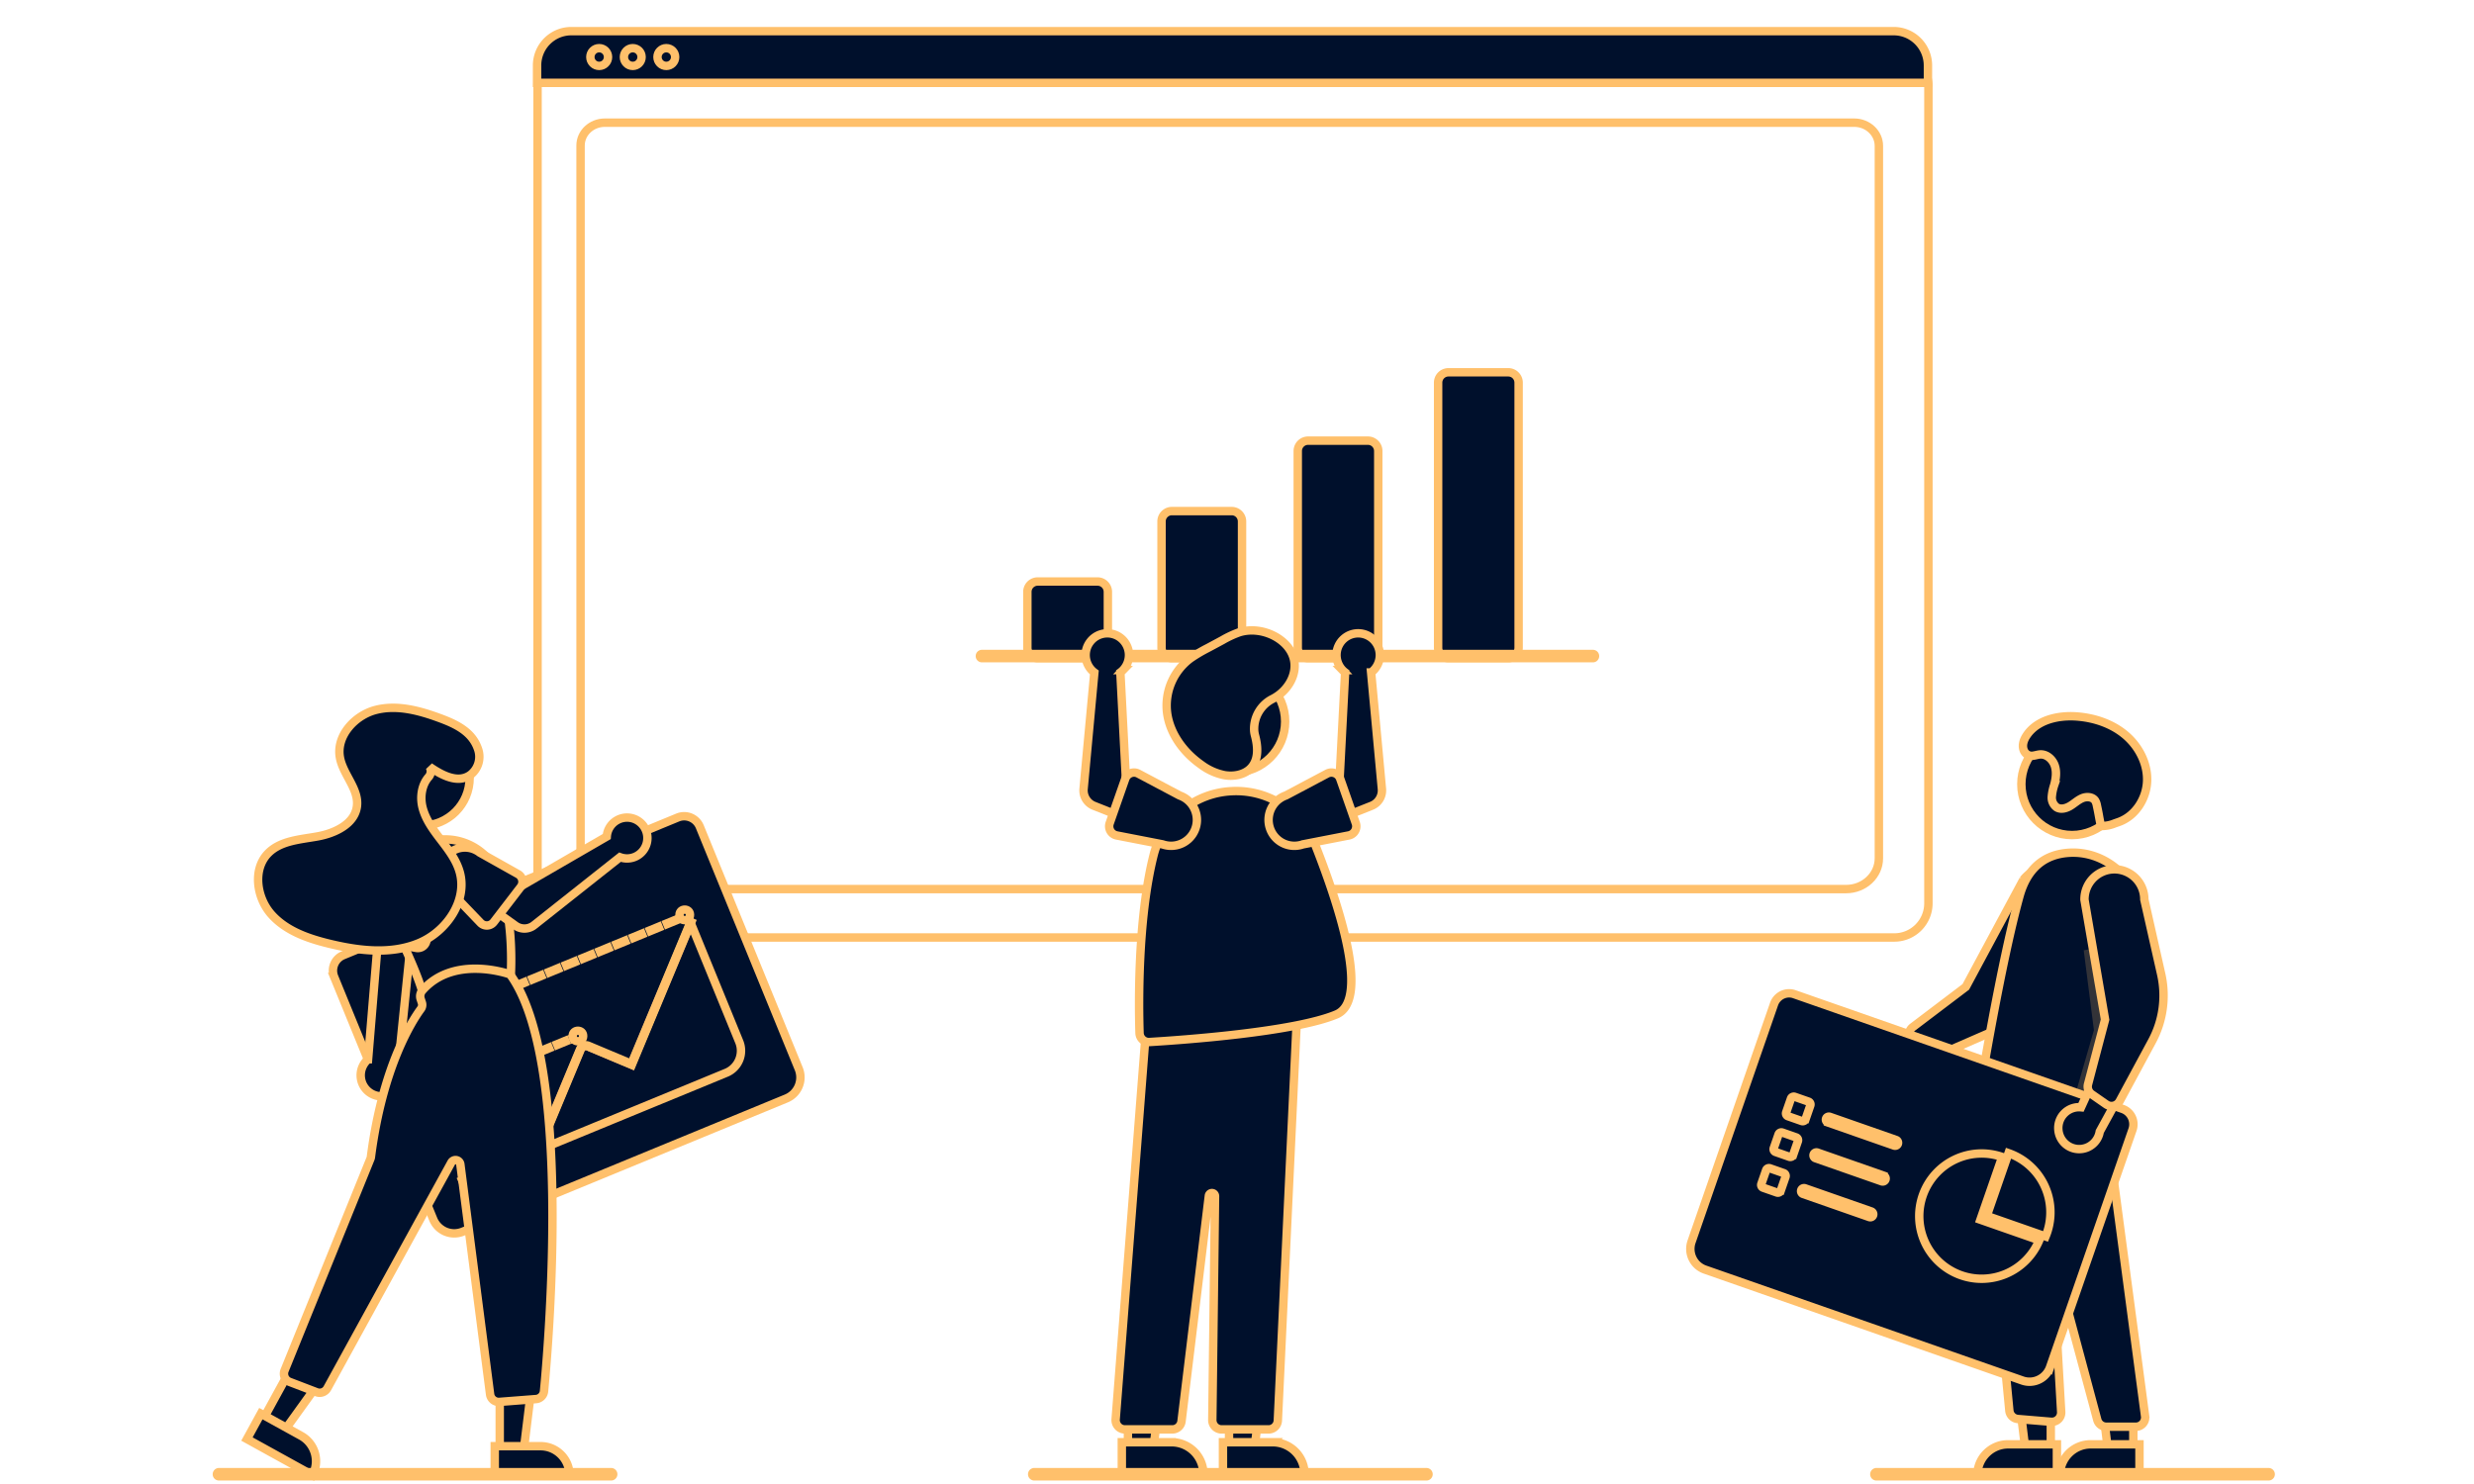 <?xml version="1.0" encoding="UTF-8" standalone="no"?>
<svg
   width="1000"
   height="600"
   viewBox="0 0 1000 600"
   version="1.1"
   id="svg84"
   sodipodi:docname="outline_data_visualization.svg"
   inkscape:version="1.2.2 (732a01da63, 2022-12-09, custom)"
   xml:space="preserve"
   xmlns:inkscape="http://www.inkscape.org/namespaces/inkscape"
   xmlns:sodipodi="http://sodipodi.sourceforge.net/DTD/sodipodi-0.dtd"
   xmlns="http://www.w3.org/2000/svg"
   xmlns:svg="http://www.w3.org/2000/svg"
   xmlns:rdf="http://www.w3.org/1999/02/22-rdf-syntax-ns#"
   xmlns:cc="http://creativecommons.org/ns#"
   xmlns:dc="http://purl.org/dc/elements/1.1/"><defs
     id="defs88" /><sodipodi:namedview
     pagecolor="#ffffff"
     bordercolor="#666666"
     borderopacity="1"
     objecttolerance="10"
     gridtolerance="10"
     guidetolerance="10"
     inkscape:pageopacity="0"
     inkscape:pageshadow="2"
     inkscape:window-width="1842"
     inkscape:window-height="1005"
     id="namedview86"
     showgrid="false"
     inkscape:zoom="1.3741259"
     inkscape:cx="526.51653"
     inkscape:cy="279.08651"
     inkscape:window-x="78"
     inkscape:window-y="38"
     inkscape:window-maximized="1"
     inkscape:current-layer="svg84"
     inkscape:showpageshadow="2"
     inkscape:pagecheckerboard="0"
     inkscape:deskcolor="#d1d1d1" /><path
     d="M 765.707,379.036 H 231.046 a 13.782,13.834 0 0 1 -13.766,-13.819 V 34.28 a 10.097,10.135 0 0 1 10.085,-10.124 h 541.849 a 10.271,10.31 0 0 1 10.26,10.299 V 365.217 a 13.782,13.834 0 0 1 -13.766,13.819 z"
     fill="#f2f2f2"
     id="path9724"
     style="stroke-width:3.4;stroke:#ffc06b;stroke-opacity:1;stroke-dasharray:none;fill:none;fill-opacity:1" /><path
     d="M 746.203,359.466 H 247.913 c -7.304,0 -13.247,-5.586 -13.247,-12.452 V 58.83 c 0,-5.092 4.403,-9.235 9.816,-9.235 h 504.989 c 5.502,0 9.979,4.211 9.979,9.387 V 347.014 c 2e-5,6.866 -5.943,12.452 -13.247,12.452 z"
     fill="#ffffff"
     id="path9726"
     style="stroke-width:3.4;stroke:#ffc06b;stroke-opacity:1;stroke-dasharray:none;fill:none;fill-opacity:1" /><path
     d="M 779.282,33.489 H 217.086 v -7.035 a 13.828,13.88 0 0 1 13.816,-13.86 h 534.563 a 13.828,13.88 0 0 1 13.816,13.86 z"
     fill="#cccccc"
     id="path9728"
     style="stroke-width:3.4;stroke:#ffc06b;stroke-opacity:1;stroke-dasharray:none;fill:#00102c;fill-opacity:1" /><ellipse
     cx="242.195"
     cy="23.062"
     fill="#ffffff"
     id="circle9730"
     style="stroke-width:3.4;stroke:#ffc06b;stroke-opacity:1;stroke-dasharray:none;fill:#00102c;fill-opacity:1"
     rx="3.574"
     ry="3.587" /><ellipse
     cx="255.76"
     cy="23.062"
     fill="#ffffff"
     id="circle9732"
     style="stroke-width:3.4;stroke:#ffc06b;stroke-opacity:1;stroke-dasharray:none;fill:#00102c;fill-opacity:1"
     rx="3.574"
     ry="3.587" /><ellipse
     cx="269.325"
     cy="23.062"
     fill="#ffffff"
     id="circle9734"
     style="stroke-width:3.4;stroke:#ffc06b;stroke-opacity:1;stroke-dasharray:none;fill:#00102c;fill-opacity:1"
     rx="3.574"
     ry="3.587" /><path
     d="m 443.632,266.098 h -24.195 a 4.176,4.192 0 0 1 -4.172,-4.187 v -22.612 a 4.176,4.192 0 0 1 4.172,-4.187 h 24.195 a 4.176,4.192 0 0 1 4.172,4.187 v 22.612 a 4.176,4.192 0 0 1 -4.172,4.187 z"
     fill="#6c63ff"
     id="path9756"
     style="stroke-width:3.4;stroke:#ffc06b;stroke-opacity:1;stroke-dasharray:none;fill:#00102c;fill-opacity:1" /><path
     d="m 497.863,266.098 h -24.195 a 4.176,4.192 0 0 1 -4.172,-4.187 v -51.087 a 4.176,4.192 0 0 1 4.172,-4.187 h 24.195 a 4.176,4.192 0 0 1 4.172,4.187 v 51.087 a 4.176,4.192 0 0 1 -4.172,4.187 z"
     fill="#6c63ff"
     id="path9758"
     style="stroke-width:3.4;stroke:#ffc06b;stroke-opacity:1;stroke-dasharray:none;fill:#00102c;fill-opacity:1" /><path
     d="m 552.927,266.098 h -24.195 a 4.176,4.192 0 0 1 -4.172,-4.187 v -79.562 a 4.176,4.192 0 0 1 4.172,-4.187 h 24.195 a 4.176,4.192 0 0 1 4.172,4.187 v 79.562 a 4.176,4.192 0 0 1 -4.172,4.187 z"
     fill="#6c63ff"
     id="path9760"
     style="stroke-width:3.4;stroke:#ffc06b;stroke-opacity:1;stroke-dasharray:none;fill:#00102c;fill-opacity:1" /><path
     d="m 609.661,266.098 h -24.195 a 4.176,4.192 0 0 1 -4.172,-4.187 V 154.712 a 4.176,4.192 0 0 1 4.172,-4.187 h 24.195 a 4.176,4.192 0 0 1 4.172,4.187 v 107.199 a 4.176,4.192 0 0 1 -4.172,4.187 z"
     fill="#6c63ff"
     id="path9762"
     style="stroke-width:3.4;stroke:#ffc06b;stroke-opacity:1;stroke-dasharray:none;fill:#00102c;fill-opacity:1" /><path
     d="M 643.868,266.098 H 396.911 a 0.834,0.837 0 0 1 0,-1.675 h 246.957 a 0.834,0.837 0 0 1 0,1.675 z"
     fill="#3f3d56"
     id="path9764"
     style="stroke-width:3.4;stroke:#ffc06b;stroke-opacity:1;stroke-dasharray:none;fill:#00102c;fill-opacity:1" /><path
     d="m 752.369,422.33 a 8.39,8.422 0 0 1 12.782,-1.46 l 26.494,-13.725 -1.648,15.464 -24.906,10.663 a 8.435,8.467 0 0 1 -12.722,-10.941 z"
     fill="#ffb8b8"
     id="path9766"
     style="stroke-width:3.4;stroke:#ffc06b;stroke-opacity:1;stroke-dasharray:none;fill:#00102c;fill-opacity:1" /><path
     d="m 775.165,428.097 a 3.759,3.773 0 0 1 -1.271,-1.852 l -2.107,-6.833 a 3.767,3.781 0 0 1 1.324,-4.121 l 21.473,-16.281 23.257,-43.309 a 12.095,12.141 0 1 1 19.106,14.892 l -13.231,28.031 a 38.69,38.837 0 0 1 -19.576,19.008 l -25.165,10.957 a 3.759,3.773 0 0 1 -3.061,-0.033 3.717,3.731 0 0 1 -0.748,-0.458 z"
     fill="#3f3d56"
     id="path9768"
     style="stroke-width:3.4;stroke:#ffc06b;stroke-opacity:1;stroke-dasharray:none;fill:#00102c;fill-opacity:1" /><ellipse
     cx="837.53"
     cy="317.056"
     fill="#ffb8b8"
     id="circle9770"
     style="stroke-width:3.4;stroke:#ffc06b;stroke-opacity:1;stroke-dasharray:none;fill:#00102c;fill-opacity:1"
     rx="20.492"
     ry="20.57" /><polygon
     points="870.722,638.448 888.817,638.449 888.812,685.737 876.553,685.736 "
     fill="#ffb8b8"
     id="polygon9772"
     transform="matrix(0.834,0,0,0.837,87.669,12.594)"
     style="stroke-width:4.067;stroke:#ffc06b;stroke-opacity:1;stroke-dasharray:none;fill:#00102c;fill-opacity:1" /><path
     d="m 811.683,583.957 h 19.726 v 12.468 h -32.147 v 0 a 12.42,12.468 0 0 1 12.42,-12.468 z"
     fill="#2f2e41"
     id="path9774"
     style="stroke-width:3.4;stroke:#ffc06b;stroke-opacity:1;stroke-dasharray:none;fill:#00102c;fill-opacity:1" /><polygon
     points="910.722,638.449 928.817,638.451 928.812,685.739 916.553,685.738 "
     fill="#ffb8b8"
     id="polygon9776"
     transform="matrix(0.834,0,0,0.837,87.669,12.594)"
     style="stroke-width:4.067;stroke:#ffc06b;stroke-opacity:1;stroke-dasharray:none;fill:#00102c;fill-opacity:1" /><path
     d="m 845.056,583.958 h 19.726 v 12.468 h -32.147 v 0 a 12.42,12.468 0 0 1 12.42,-12.468 z"
     fill="#2f2e41"
     id="path9778"
     style="stroke-width:3.4;stroke:#ffc06b;stroke-opacity:1;stroke-dasharray:none;fill:#00102c;fill-opacity:1" /><path
     d="m 863.338,576.844 -11.987,-5.5e-4 a 3.761,3.775 0 0 1 -3.625,-2.788 l -17.253,-64.236 a 0.417,0.419 0 0 0 -0.819,0.134 l 3.485,60.921 a 3.754,3.768 0 0 1 -4.06,3.971 l -13.472,-1.128 a 3.765,3.779 0 0 1 -3.417,-3.32 l -12.273,-127.922 4.748,2.86 44.493,-7.583 17.902,134.824 a 3.755,3.769 0 0 1 -3.722,4.267 z"
     fill="#2f2e41"
     id="path9780"
     style="stroke-width:3.4;stroke:#ffc06b;stroke-opacity:1;stroke-dasharray:none;fill:#00102c;fill-opacity:1" /><path
     d="m 814.797,455.977 a 27.482,27.586 0 0 1 -13.926,-3.935 3.738,3.752 0 0 1 -1.782,-3.843 c 1.565,-9.62 9.748,-58.966 17.194,-85.867 3.032,-10.957 9.738,-16.858 19.929,-17.54 14.908,-0.982 28.158,10.726 29.538,26.13 2.434,27.175 -7.453,65.785 -11.817,81.124 a 3.751,3.765 0 0 1 -5.913,1.932 l -8.895,-6.946 a 2.947,2.959 0 0 0 -3.768,0.158 c -7.497,6.713 -14.619,8.788 -20.559,8.788 z"
     fill="#3f3d56"
     id="path9782"
     style="stroke-width:3.4;stroke:#ffc06b;stroke-opacity:1;stroke-dasharray:none;fill:#00102c;fill-opacity:1" /><polygon
     points="902.784,513.738 911.786,482.739 906.787,443.738 915.786,481.739 "
     opacity="0.2"
     id="polygon9784"
     transform="matrix(0.834,0,0,0.837,87.669,12.594)"
     style="stroke-width:4.067;stroke:#ffc06b;stroke-opacity:1;stroke-dasharray:none;fill:#00102c;fill-opacity:1" /><path
     d="m 849.223,333.971 a 13.798,13.851 0 0 0 5.33,-0.968 c 0.746,-0.289 1.52,-0.526 2.265,-0.814 6.576,-2.55 10.908,-9.58 11.063,-16.654 0.155,-7.075 -3.494,-13.941 -8.913,-18.467 -5.419,-4.526 -12.439,-6.849 -19.468,-7.387 -7.572,-0.579 -16.097,1.348 -20.329,7.677 -1.126,1.685 -1.914,3.729 -1.247,5.763 a 3.674,3.688 0 0 0 1.035,1.596 c 1.889,1.688 3.773,0.419 5.699,0.307 2.647,-0.154 5.025,1.997 5.88,4.517 0.855,2.52 0.478,5.294 -0.212,7.865 a 19.572,19.647 0 0 0 -0.987,4.782 4.789,4.808 0 0 0 1.984,4.233 c 1.654,1.004 3.827,0.423 5.482,-0.579 1.655,-1.002 3.086,-2.395 4.874,-3.133 1.788,-0.737 4.19,-0.574 5.231,1.062 a 5.786,5.808 0 0 1 0.661,1.917 c 0.933,4.267 0.718,4.016 1.651,8.283 z"
     fill="#2f2e41"
     id="path9786"
     style="stroke-width:3.4;stroke:#ffc06b;stroke-opacity:1;stroke-dasharray:none;fill:#00102c;fill-opacity:1" /><path
     d="M 817.462,558.161 689.148,513.305 a 8.807,8.841 0 0 1 -5.415,-11.244 l 33.344,-96.109 a 6.452,6.477 0 0 1 8.206,-3.982 l 132.652,46.373 a 6.564,6.589 0 0 1 4.035,8.38 l -33.307,96.004 a 8.807,8.841 0 0 1 -11.201,5.435 z"
     fill="#e6e6e6"
     id="path9788"
     style="stroke-width:3.4;stroke:#ffc06b;stroke-opacity:1;stroke-dasharray:none;fill:#00102c;fill-opacity:1" /><path
     d="m 728.273,453.255 -5.557,-1.943 a 1.205,1.209 0 0 1 -0.741,-1.538 l 1.935,-5.578 a 1.205,1.209 0 0 1 1.532,-0.744 l 5.557,1.943 a 1.205,1.209 0 0 1 0.741,1.538 l -1.935,5.578 a 1.205,1.209 0 0 1 -1.532,0.744 z"
     fill="#6c63ff"
     id="path9792"
     style="stroke-width:3.4;stroke:#ffc06b;stroke-opacity:1;stroke-dasharray:none;fill:#00102c;fill-opacity:1" /><path
     d="m 723.259,467.707 -5.557,-1.943 a 1.205,1.209 0 0 1 -0.741,-1.538 l 1.935,-5.578 a 1.205,1.209 0 0 1 1.532,-0.744 l 5.557,1.943 a 1.205,1.209 0 0 1 0.741,1.538 l -1.935,5.578 a 1.205,1.209 0 0 1 -1.532,0.744 z"
     fill="#3f3d56"
     id="path9794"
     style="stroke-width:3.4;stroke:#ffc06b;stroke-opacity:1;stroke-dasharray:none;fill:#00102c;fill-opacity:1" /><path
     d="m 718.245,482.159 -5.557,-1.943 a 1.205,1.209 0 0 1 -0.741,-1.538 l 1.935,-5.578 a 1.205,1.209 0 0 1 1.532,-0.744 l 5.557,1.943 a 1.205,1.209 0 0 1 0.741,1.538 l -1.935,5.578 a 1.205,1.209 0 0 1 -1.532,0.744 z"
     fill="#cccccc"
     id="path9796"
     style="stroke-width:3.4;stroke:#ffc06b;stroke-opacity:1;stroke-dasharray:none;fill:#00102c;fill-opacity:1" /><path
     d="m 765.612,463.181 -26.773,-9.36 a 1.204,1.208 0 1 1 0.792,-2.282 l 26.774,9.36 a 1.204,1.208 0 1 1 -0.792,2.282 z"
     fill="#cccccc"
     id="path9798"
     style="stroke-width:3.4;stroke:#ffc06b;stroke-opacity:1;stroke-dasharray:none;fill:#00102c;fill-opacity:1" /><path
     d="m 760.598,477.633 -26.773,-9.36 a 1.204,1.208 0 0 1 0.792,-2.282 l 26.774,9.36 a 1.204,1.208 0 1 1 -0.792,2.282 z"
     fill="#cccccc"
     id="path9800"
     style="stroke-width:3.4;stroke:#ffc06b;stroke-opacity:1;stroke-dasharray:none;fill:#00102c;fill-opacity:1" /><path
     d="m 755.584,492.085 -26.773,-9.36 a 1.204,1.208 0 0 1 0.792,-2.282 l 26.773,9.36 a 1.204,1.208 0 0 1 -0.792,2.282 z"
     fill="#cccccc"
     id="path9802"
     style="stroke-width:3.4;stroke:#ffc06b;stroke-opacity:1;stroke-dasharray:none;fill:#00102c;fill-opacity:1" /><path
     d="m 826.833,499.915 c 0.195,-0.47 0.379,-0.947 0.548,-1.434 a 25.229,25.325 0 0 0 -15.528,-32.245 l -8.8,25.365 z"
     fill="#6c63ff"
     id="path9804"
     style="stroke-width:3.4;stroke:#ffc06b;stroke-opacity:1;stroke-dasharray:none;fill:#00102c;fill-opacity:1" /><path
     d="m 800.494,493.145 8.8,-25.365 a 25.228,25.325 0 1 0 14.98,33.678 z"
     fill="#3f3d56"
     id="path9806"
     style="stroke-width:3.4;stroke:#ffc06b;stroke-opacity:1;stroke-dasharray:none;fill:#00102c;fill-opacity:1" /><path
     d="m 831.999,456.759 a 8.39,8.422 0 0 1 9.16,-9.067 l 12.409,-27.212 8.21,13.189 -13.043,23.819 a 8.435,8.467 0 0 1 -16.737,-0.729 z"
     fill="#ffb8b8"
     id="path9808"
     style="stroke-width:3.4;stroke:#ffc06b;stroke-opacity:1;stroke-dasharray:none;fill:#00102c;fill-opacity:1" /><path
     d="m 853.482,447.175 a 3.759,3.773 0 0 1 -2.139,-0.67 l -5.859,-4.072 a 3.767,3.781 0 0 1 -1.492,-4.063 l 6.887,-26.113 -8.325,-48.485 a 12.095,12.141 0 1 1 24.189,-0.117 l 6.822,30.253 a 38.69,38.837 0 0 1 -3.718,27.083 l -13.066,24.21 a 3.759,3.773 0 0 1 -2.429,1.87 3.717,3.731 0 0 1 -0.871,0.103 z"
     fill="#3f3d56"
     id="path9810"
     style="stroke-width:3.4;stroke:#ffc06b;stroke-opacity:1;stroke-dasharray:none;fill:#00102c;fill-opacity:1" /><path
     d="M 916.978,596.895 H 758.458 a 0.834,0.837 0 0 1 0,-1.675 h 158.52 a 0.834,0.837 0 0 1 0,1.675 z"
     fill="#cccccc"
     id="path9812"
     style="stroke-width:3.4;stroke:#ffc06b;stroke-opacity:1;stroke-dasharray:none;fill:#00102c;fill-opacity:1" /><polygon
     points="508.633,637.951 490.539,637.951 490.541,685.239 502.801,685.238 "
     fill="#a0616a"
     id="polygon9814"
     transform="matrix(0.834,0,0,0.837,87.669,12.594)"
     style="stroke-width:4.067;stroke:#ffc06b;stroke-opacity:1;stroke-dasharray:none;fill:#00102c;fill-opacity:1" /><path
     d="m 494.326,583.122 20.144,-8.3e-4 h 8.4e-4 a 12.837,12.886 0 0 1 12.837,12.886 v 0.419 l -32.981,8.4e-4 z"
     fill="#2f2e41"
     id="path9816"
     style="stroke-width:3.4;stroke:#ffc06b;stroke-opacity:1;stroke-dasharray:none;fill:#00102c;fill-opacity:1" /><polygon
     points="459.633,637.951 441.539,637.951 441.541,685.239 453.801,685.238 "
     fill="#a0616a"
     id="polygon9818"
     transform="matrix(0.834,0,0,0.837,87.669,12.594)"
     style="stroke-width:4.067;stroke:#ffc06b;stroke-opacity:1;stroke-dasharray:none;fill:#00102c;fill-opacity:1" /><path
     d="m 453.444,583.122 20.144,-8.3e-4 h 8.3e-4 a 12.837,12.886 0 0 1 12.837,12.886 v 0.419 l -32.981,8.4e-4 z"
     fill="#2f2e41"
     id="path9820"
     style="stroke-width:3.4;stroke:#ffc06b;stroke-opacity:1;stroke-dasharray:none;fill:#00102c;fill-opacity:1" /><ellipse
     cx="498.976"
     cy="291.727"
     fill="#a0616a"
     id="circle9822"
     style="stroke-width:3.4;stroke:#ffc06b;stroke-opacity:1;stroke-dasharray:none;fill:#00102c;fill-opacity:1"
     rx="20.492"
     ry="20.57" /><path
     d="m 512.756,577.927 h -18.981 a 3.755,3.769 0 0 1 -3.754,-3.815 l 1.103,-90.475 a 1.252,1.256 0 0 0 -2.494,-0.168 l -11.047,91.144 a 3.758,3.772 0 0 1 -3.727,3.313 h -19.164 a 3.754,3.768 0 0 1 -3.743,-4.062 l 12.654,-162.536 0.344,-0.038 60.595,-6.569 -8.037,169.615 a 3.75,3.764 0 0 1 -3.75,3.59 z"
     fill="#2f2e41"
     id="path9824"
     style="stroke-width:3.4;stroke:#ffc06b;stroke-opacity:1;stroke-dasharray:none;fill:#00102c;fill-opacity:1" /><path
     d="m 464.342,421.307 a 3.751,3.766 0 0 1 -3.741,-3.65 c -0.331,-10.277 -0.898,-45.838 5.692,-71.945 a 34.143,34.273 0 0 1 31.531,-25.827 v 0 a 34.357,34.487 0 0 1 33.839,21.794 c 11.076,28.226 21.54,63.018 8.494,68.475 -17.099,7.151 -62.176,10.339 -75.584,11.146 q -0.116,0.008 -0.23,0.008 z"
     fill="#3f3d56"
     id="path9826"
     style="stroke-width:3.4;stroke:#ffc06b;stroke-opacity:1;stroke-dasharray:none;fill:#00102c;fill-opacity:1" /><path
     d="m 542.66,270.937 a 8.781,8.815 0 0 0 1.04,0.915 l -2.151,41.478 -8.947,4.598 5.148,14.462 16.628,-6.595 a 6.675,6.7 0 0 0 4.193,-6.851 l -4.356,-47.05 a 8.758,8.791 0 1 0 -11.554,-0.957 z"
     fill="#a0616a"
     id="path9828"
     style="stroke-width:3.4;stroke:#ffc06b;stroke-opacity:1;stroke-dasharray:none;fill:#00102c;fill-opacity:1" /><path
     d="m 541.718,314.874 6.294,17.955 a 3.754,3.769 0 0 1 -2.828,4.951 l -18.56,3.608 a 10.427,10.466 0 0 1 -6.864,-19.766 l 16.664,-8.83 a 3.754,3.769 0 0 1 5.293,2.082 z"
     fill="#3f3d56"
     id="path9830"
     style="stroke-width:3.4;stroke:#ffc06b;stroke-opacity:1;stroke-dasharray:none;fill:#00102c;fill-opacity:1" /><path
     d="m 453.9,270.937 a 8.782,8.816 0 0 1 -1.04,0.915 l 2.151,41.478 8.947,4.598 -5.148,14.462 -16.628,-6.595 a 6.675,6.7 0 0 1 -4.193,-6.851 l 4.356,-47.05 a 8.758,8.791 0 1 1 11.554,-0.957 z"
     fill="#a0616a"
     id="path9832"
     style="stroke-width:3.4;stroke:#ffc06b;stroke-opacity:1;stroke-dasharray:none;fill:#00102c;fill-opacity:1" /><path
     d="m 457.013,312.616 a 3.75,3.765 0 0 1 3.121,0.175 l 16.664,8.83 a 10.427,10.466 0 0 1 -6.864,19.766 l -18.56,-3.608 a 3.754,3.769 0 0 1 -2.828,-4.951 l 6.294,-17.955 a 3.75,3.765 0 0 1 2.172,-2.258 z"
     fill="#3f3d56"
     id="path9834"
     style="stroke-width:3.4;stroke:#ffc06b;stroke-opacity:1;stroke-dasharray:none;fill:#00102c;fill-opacity:1" /><path
     d="m 506.935,295.233 a 13.469,13.52 0 0 1 7.543,-12.703 c 6.229,-3.228 10.142,-10.113 8.427,-16.4 -2.195,-8.047 -13.106,-13.266 -21.947,-10.498 a 40.519,40.673 0 0 0 -6.892,3.215 l -5.776,3.108 a 59.845,60.073 0 0 0 -7.12,4.219 23.624,23.714 0 0 0 -9.403,22.219 c 1.137,8.181 6.475,15.684 13.781,20.821 a 23.308,23.397 0 0 0 9.443,4.213 c 3.502,0.58 7.401,-0.079 9.961,-2.265 4.002,-3.416 3.588,-9.138 2.294,-13.916 a 10.087,10.125 0 0 1 -0.312,-2.014 z"
     fill="#2f2e41"
     id="path9836"
     style="stroke-width:3.4;stroke:#ffc06b;stroke-opacity:1;stroke-dasharray:none;fill:#00102c;fill-opacity:1" /><path
     d="M 576.577,596.895 H 418.058 a 0.834,0.837 0 0 1 0,-1.675 h 158.52 a 0.834,0.837 0 0 1 0,1.675 z"
     fill="#cccccc"
     id="path9838"
     style="stroke-width:3.4;stroke:#ffc06b;stroke-opacity:1;stroke-dasharray:none;fill:#00102c;fill-opacity:1" /><path
     d="m 317.864,444.113 -130.802,53.865 a 9.164,9.199 0 0 1 -11.943,-5.014 l -40.04,-97.972 a 6.714,6.739 0 0 1 3.659,-8.783 l 135.223,-55.686 a 6.83,6.856 0 0 1 8.901,3.737 l 39.996,97.864 a 9.164,9.199 0 0 1 -4.995,11.989 z"
     fill="#e6e6e6"
     id="path9840"
     style="stroke-width:3.4;stroke:#ffc06b;stroke-opacity:1;stroke-dasharray:none;fill:#00102c;fill-opacity:1" /><rect
     x="115.659"
     y="447.851"
     width="1.819"
     height="0.304"
     transform="matrix(0.925,-0.381,0.378,0.926,0,0)"
     fill="#e6e6e6"
     id="rect9844"
     style="stroke-width:3.4;stroke:#ffc06b;stroke-opacity:1;stroke-dasharray:none;fill:#00102c;fill-opacity:1" /><path
     d="m 273.093,372.204 -3.397,1.399 -0.115,-0.281 3.397,-1.399 z m -6.794,2.798 -3.397,1.399 -0.115,-0.281 3.397,-1.399 z m -6.794,2.798 -3.397,1.399 -0.115,-0.281 3.397,-1.399 z m -6.794,2.798 -3.397,1.399 -0.115,-0.281 3.397,-1.399 z m -6.794,2.798 -3.397,1.399 -0.115,-0.281 3.397,-1.399 z m -6.794,2.798 -3.397,1.399 -0.115,-0.281 3.397,-1.399 z m -6.794,2.798 -3.397,1.399 -0.115,-0.281 3.397,-1.399 z m -6.794,2.798 -3.397,1.399 -0.115,-0.281 3.397,-1.399 z m -6.794,2.798 -3.397,1.399 -0.115,-0.281 3.397,-1.399 z m -6.794,2.798 -3.397,1.399 -0.115,-0.281 3.397,-1.399 z m -6.794,2.798 -3.397,1.399 -0.115,-0.281 3.397,-1.399 z m -6.794,2.798 -3.397,1.399 -0.115,-0.281 3.397,-1.399 z m -6.794,2.798 -3.397,1.399 -0.115,-0.281 3.397,-1.399 z m -6.794,2.798 -3.397,1.399 -0.115,-0.281 3.397,-1.399 z m -6.794,2.798 -3.397,1.399 -0.115,-0.281 3.397,-1.399 z m -6.794,2.798 -3.397,1.399 -0.115,-0.281 3.397,-1.399 z"
     fill="#e6e6e6"
     id="path9846"
     style="stroke-width:3.4;stroke:#ffc06b;stroke-opacity:1;stroke-dasharray:none;fill:#00102c;fill-opacity:1" /><rect
     x="-7.399"
     y="447.851"
     width="1.819"
     height="0.304"
     transform="matrix(0.925,-0.381,0.378,0.926,0,0)"
     fill="#e6e6e6"
     id="rect9848"
     style="stroke-width:3.4;stroke:#ffc06b;stroke-opacity:1;stroke-dasharray:none;fill:#00102c;fill-opacity:1" /><rect
     x="55.949"
     y="476.116"
     width="1.819"
     height="0.304"
     transform="matrix(0.925,-0.381,0.378,0.926,0,0)"
     fill="#e6e6e6"
     id="rect9850"
     style="stroke-width:3.4;stroke:#ffc06b;stroke-opacity:1;stroke-dasharray:none;fill:#00102c;fill-opacity:1" /><path
     d="m 228.624,421.084 -3.347,1.378 -0.115,-0.281 3.347,-1.378 z m -6.693,2.756 -3.347,1.378 -0.115,-0.281 3.347,-1.378 z m -6.693,2.756 -3.347,1.378 -0.115,-0.281 3.347,-1.378 z m -6.693,2.756 -3.347,1.378 -0.115,-0.281 3.347,-1.378 z m -6.693,2.756 -3.347,1.378 -0.115,-0.281 3.347,-1.378 z m -6.693,2.756 -3.347,1.378 -0.115,-0.281 3.347,-1.378 z m -6.693,2.756 -3.347,1.378 -0.115,-0.281 3.347,-1.378 z m -6.693,2.756 -3.347,1.378 -0.115,-0.281 3.347,-1.378 z"
     fill="#e6e6e6"
     id="path9852"
     style="stroke-width:3.4;stroke:#ffc06b;stroke-opacity:1;stroke-dasharray:none;fill:#00102c;fill-opacity:1" /><rect
     x="-7.399"
     y="476.116"
     width="1.819"
     height="0.304"
     transform="matrix(0.925,-0.381,0.378,0.926,0,0)"
     fill="#e6e6e6"
     id="rect9854"
     style="stroke-width:3.4;stroke:#ffc06b;stroke-opacity:1;stroke-dasharray:none;fill:#00102c;fill-opacity:1" /><rect
     x="20.486"
     y="489.488"
     width="1.819"
     height="0.304"
     transform="matrix(0.925,-0.381,0.378,0.926,0,0)"
     fill="#e6e6e6"
     id="rect9856"
     style="stroke-width:3.4;stroke:#ffc06b;stroke-opacity:1;stroke-dasharray:none;fill:#00102c;fill-opacity:1" /><path
     d="m 200.796,447.006 -3.443,1.418 -0.115,-0.281 3.443,-1.418 z m -6.886,2.836 -3.443,1.418 -0.115,-0.281 3.443,-1.418 z m -6.886,2.836 -3.443,1.418 -0.115,-0.281 3.443,-1.418 z"
     fill="#e6e6e6"
     id="path9858"
     style="stroke-width:3.4;stroke:#ffc06b;stroke-opacity:1;stroke-dasharray:none;fill:#00102c;fill-opacity:1" /><rect
     x="-7.399"
     y="489.488"
     width="1.819"
     height="0.304"
     transform="matrix(0.925,-0.381,0.378,0.926,0,0)"
     fill="#e6e6e6"
     id="rect9860"
     style="stroke-width:3.4;stroke:#ffc06b;stroke-opacity:1;stroke-dasharray:none;fill:#00102c;fill-opacity:1" /><rect
     x="20.486"
     y="512.308"
     width="1.819"
     height="0.304"
     transform="matrix(0.925,-0.381,0.378,0.926,0,0)"
     fill="#e6e6e6"
     id="rect9862"
     style="stroke-width:3.4;stroke:#ffc06b;stroke-opacity:1;stroke-dasharray:none;fill:#00102c;fill-opacity:1" /><path
     d="m 209.429,468.13 -3.443,1.418 -0.115,-0.281 3.443,-1.418 z m -6.886,2.836 -3.443,1.418 -0.115,-0.281 3.443,-1.418 z m -6.886,2.836 -3.443,1.418 -0.115,-0.281 3.443,-1.418 z"
     fill="#e6e6e6"
     id="path9864"
     style="stroke-width:3.4;stroke:#ffc06b;stroke-opacity:1;stroke-dasharray:none;fill:#00102c;fill-opacity:1" /><rect
     x="-7.399"
     y="512.308"
     width="1.819"
     height="0.304"
     transform="matrix(0.925,-0.381,0.378,0.926,0,0)"
     fill="#e6e6e6"
     id="rect9866"
     style="stroke-width:3.4;stroke:#ffc06b;stroke-opacity:1;stroke-dasharray:none;fill:#00102c;fill-opacity:1" /><path
     d="m 196.657,473.642 96.927,-39.915 a 9.579,9.615 0 0 0 5.22,-12.531 L 279.221,373.278 l -0.189,0.084 -23.786,57.089 -17.641,-7.403 a 2.288,2.296 0 0 0 -2.032,0.127 2.438,2.447 0 0 0 -1.011,1.2 l -12.466,29.916 -12.898,-5.412 a 2.297,2.305 0 0 0 -3.006,1.238 c -0.083,0.203 -8.036,19.79 -9.534,23.524 z"
     fill="#6c63ff"
     id="path9868"
     style="stroke-width:3.4;stroke:#ffc06b;stroke-opacity:1;stroke-dasharray:none;fill:#00102c;fill-opacity:1" /><path
     d="m 196.359,474.093 -0.279,-0.117 9.974,-23.941 a 2.578,2.587 0 0 1 3.369,-1.387 l 12.644,5.308 12.395,-29.752 a 2.578,2.587 0 0 1 3.369,-1.387 l 17.387,7.299 23.908,-57.388 0.279,0.117 -24.025,57.668 -17.666,-7.416 a 2.272,2.28 0 0 0 -2.973,1.224 l -12.512,30.032 -12.923,-5.425 a 2.275,2.283 0 0 0 -2.973,1.224 z"
     fill="#3f3d56"
     id="path9870"
     style="stroke-width:3.4;stroke:#ffc06b;stroke-opacity:1;stroke-dasharray:none;fill:#00102c;fill-opacity:1" /><ellipse
     cx="205.863"
     cy="444.755"
     fill="#3f3d56"
     id="circle9872"
     style="stroke-width:3.4;stroke:#ffc06b;stroke-opacity:1;stroke-dasharray:none;fill:#00102c;fill-opacity:1"
     rx="2.121"
     ry="2.129" /><ellipse
     cx="233.595"
     cy="418.873"
     fill="#3f3d56"
     id="circle9874"
     style="stroke-width:3.4;stroke:#ffc06b;stroke-opacity:1;stroke-dasharray:none;fill:#00102c;fill-opacity:1"
     rx="2.121"
     ry="2.129" /><ellipse
     cx="276.776"
     cy="369.897"
     fill="#3f3d56"
     id="circle9876"
     style="stroke-width:3.4;stroke:#ffc06b;stroke-opacity:1;stroke-dasharray:none;fill:#00102c;fill-opacity:1"
     rx="2.121"
     ry="2.129" /><path
     d="m 158.086,442.339 a 8.422,8.454 0 0 0 3.012,-12.606 l 6.298,-61.81 h -13.61 l -5.005,60.355 a 8.468,8.5 0 0 0 9.306,14.062 z"
     fill="#ffb8b8"
     id="path9878"
     style="stroke-width:3.4;stroke:#ffc06b;stroke-opacity:1;stroke-dasharray:none;fill:#00102c;fill-opacity:1" /><ellipse
     cx="170.583"
     cy="314.482"
     fill="#ffb8b8"
     id="circle9880"
     style="stroke-width:3.4;stroke:#ffc06b;stroke-opacity:1;stroke-dasharray:none;fill:#00102c;fill-opacity:1"
     rx="19.256"
     ry="19.329" /><path
     d="m 174.208,403.919 a 3.522,3.535 0 0 1 -3.394,-2.596 c -1.543,-5.627 -5.557,-15.14 -11.93,-28.276 a 23.333,23.422 0 0 1 13.25,-32.338 v 0 a 23.323,23.412 0 0 1 29.97,14.914 c 4.94,15.546 4.701,32.199 4.369,38.636 a 3.537,3.55 0 0 1 -2.771,3.278 l -28.739,6.3 a 3.511,3.524 0 0 1 -0.757,0.082 z"
     fill="#ff6584"
     id="path9882"
     style="stroke-width:3.4;stroke:#ffc06b;stroke-opacity:1;stroke-dasharray:none;fill:#00102c;fill-opacity:1" /><polygon
     points="154.083,641.988 137.08,641.989 137.082,686.425 148.602,686.425 "
     fill="#ffb8b8"
     id="polygon9884"
     transform="matrix(0.834,0,0,0.837,87.669,12.594)"
     style="stroke-width:4.067;stroke:#ffc06b;stroke-opacity:1;stroke-dasharray:none;fill:#00102c;fill-opacity:1" /><path
     d="m 230.187,596.426 -30.208,0.002 -5.4e-4,-11.716 18.537,-8.3e-4 a 11.671,11.716 0 0 1 11.672,11.715 z"
     fill="#2f2e41"
     id="path9886"
     style="stroke-width:3.4;stroke:#ffc06b;stroke-opacity:1;stroke-dasharray:none;fill:#00102c;fill-opacity:1" /><polygon
     points="58.19,640.747 43.291,632.555 21.882,671.495 31.978,677.045 "
     fill="#ffb8b8"
     id="polygon9888"
     transform="matrix(0.834,0,0,0.837,87.669,12.594)"
     style="stroke-width:4.067;stroke:#ffc06b;stroke-opacity:1;stroke-dasharray:none;fill:#00102c;fill-opacity:1" /><path
     d="m 126.292,596.427 -26.472,-14.609 5.623,-10.267 16.244,8.965 a 11.671,11.716 0 0 1 4.605,15.911 v 0 z"
     fill="#2f2e41"
     id="path9890"
     style="stroke-width:3.4;stroke:#ffc06b;stroke-opacity:1;stroke-dasharray:none;fill:#00102c;fill-opacity:1" /><path
     d="m 201.589,566.812 a 3.528,3.541 0 0 1 -3.495,-3.086 L 186.073,470.744 a 1.96,1.967 0 0 0 -3.66,-0.697 l -50.097,91.236 a 3.547,3.561 0 0 1 -4.346,1.601 l -10.92,-4.176 a 3.528,3.541 0 0 1 -2.012,-4.644 l 34.703,-85.575 a 2.718,2.728 0 0 0 0.177,-0.678 c 4.7,-36.519 16.66,-55.09 20.213,-59.912 a 2.732,2.742 0 0 0 0.389,-2.497 l -0.488,-1.471 a 3.526,3.54 0 0 1 0.679,-3.445 c 12.804,-14.639 35.12,-6.651 35.344,-6.569 l 0.112,0.041 0.07,0.096 c 25.024,34.449 15.771,146.337 13.663,168.416 a 3.518,3.532 0 0 1 -3.241,3.187 l -14.797,1.144 c -0.092,0.007 -0.183,0.01 -0.274,0.01 z"
     fill="#2f2e41"
     id="path9892"
     style="stroke-width:3.4;stroke:#ffc06b;stroke-opacity:1;stroke-dasharray:none;fill:#00102c;fill-opacity:1" /><path
     d="m 245.443,336.935 a 8.253,8.285 0 0 0 -0.188,1.291 l -33.679,19.503 -8.186,-4.731 -8.727,11.468 13.681,9.788 a 6.272,6.296 0 0 0 7.525,-0.184 l 34.729,-27.502 a 8.23,8.261 0 1 0 -5.155,-9.634 z"
     fill="#ffb8b8"
     id="path9894"
     style="stroke-width:3.4;stroke:#ffc06b;stroke-opacity:1;stroke-dasharray:none;fill:#00102c;fill-opacity:1" /><path
     d="m 210.45,358.652 -10.885,14.161 a 3.528,3.541 0 0 1 -5.334,0.293 l -12.323,-12.845 a 9.798,9.835 0 0 1 12.016,-15.538 l 15.455,8.675 a 3.528,3.541 0 0 1 1.07,5.254 z"
     fill="#ff6584"
     id="path9896"
     style="stroke-width:3.4;stroke:#ffc06b;stroke-opacity:1;stroke-dasharray:none;fill:#00102c;fill-opacity:1" /><path
     d="m 168.262,383.255 -17.535,-3.178 a 3.528,3.541 0 0 1 -2.716,-4.618 l 5.685,-16.895 a 9.798,9.835 0 0 1 19.274,3.552 l -0.555,17.766 a 3.528,3.541 0 0 1 -4.153,3.373 z"
     fill="#ff6584"
     id="path9898"
     style="stroke-width:3.4;stroke:#ffc06b;stroke-opacity:1;stroke-dasharray:none;fill:#00102c;fill-opacity:1" /><path
     d="m 173.63,310.036 c 4.949,3.4 11.448,6.895 16.503,3.274 a 9.199,9.234 0 0 0 3.019,-10.644 c -2.42,-6.948 -9.071,-10.007 -15.43,-12.352 -8.267,-3.048 -17.268,-5.473 -25.803,-3.29 -8.534,2.183 -16.077,10.477 -14.536,19.181 1.239,7 7.817,12.824 6.883,19.871 -0.94,7.092 -8.886,10.826 -15.901,12.093 -7.015,1.268 -14.865,1.675 -19.907,6.733 -6.431,6.452 -4.825,17.985 1.226,24.798 6.052,6.812 15.184,9.9 24.033,12 11.724,2.781 24.405,4.243 35.541,-0.373 11.135,-4.616 19.801,-17.042 16.575,-28.694 -1.363,-4.922 -4.572,-9.081 -7.674,-13.131 -3.102,-4.049 -6.243,-8.284 -7.426,-13.252 -0.986,-4.14 -0.256,-8.947 2.479,-12.053 a 3.479,3.492 0 0 0 0.466,-4.082 z"
     fill="#2f2e41"
     id="path9900"
     style="stroke-width:3.4;stroke:#ffc06b;stroke-opacity:1;stroke-dasharray:none;fill:#00102c;fill-opacity:1" /><path
     d="M 247.023,596.895 H 88.503 a 0.834,0.837 0 0 1 0,-1.675 H 247.023 a 0.834,0.837 0 0 1 0,1.675 z"
     fill="#cccccc"
     id="path9902"
     style="stroke-width:3.4;stroke:#ffc06b;stroke-opacity:1;stroke-dasharray:none;fill:#00102c;fill-opacity:1" /><path
     style="fill:#00102c;fill-opacity:0;stroke:none;stroke-width:3.4;stroke-linecap:round;stroke-dasharray:none;stroke-opacity:1"
     d="m 583.821,207.587 0.187,-54.762 13.004,-0.199 c 8.974,-0.137 13.315,0.059 14.009,0.635 0.838,0.696 1.005,9.812 1.005,54.961 v 54.127 h -14.195 -14.195 z"
     id="path13735" /><path
     style="fill:#00102c;fill-opacity:3.94335e-05;stroke:none;stroke-width:3.4;stroke-linecap:round;stroke-dasharray:none;stroke-opacity:1"
     d="m 583.821,207.587 0.187,-54.762 13.004,-0.199 c 8.974,-0.137 13.315,0.059 14.009,0.635 0.838,0.696 1.005,9.812 1.005,54.961 v 54.127 h -14.195 -14.195 z"
     id="path15048" /></svg>
